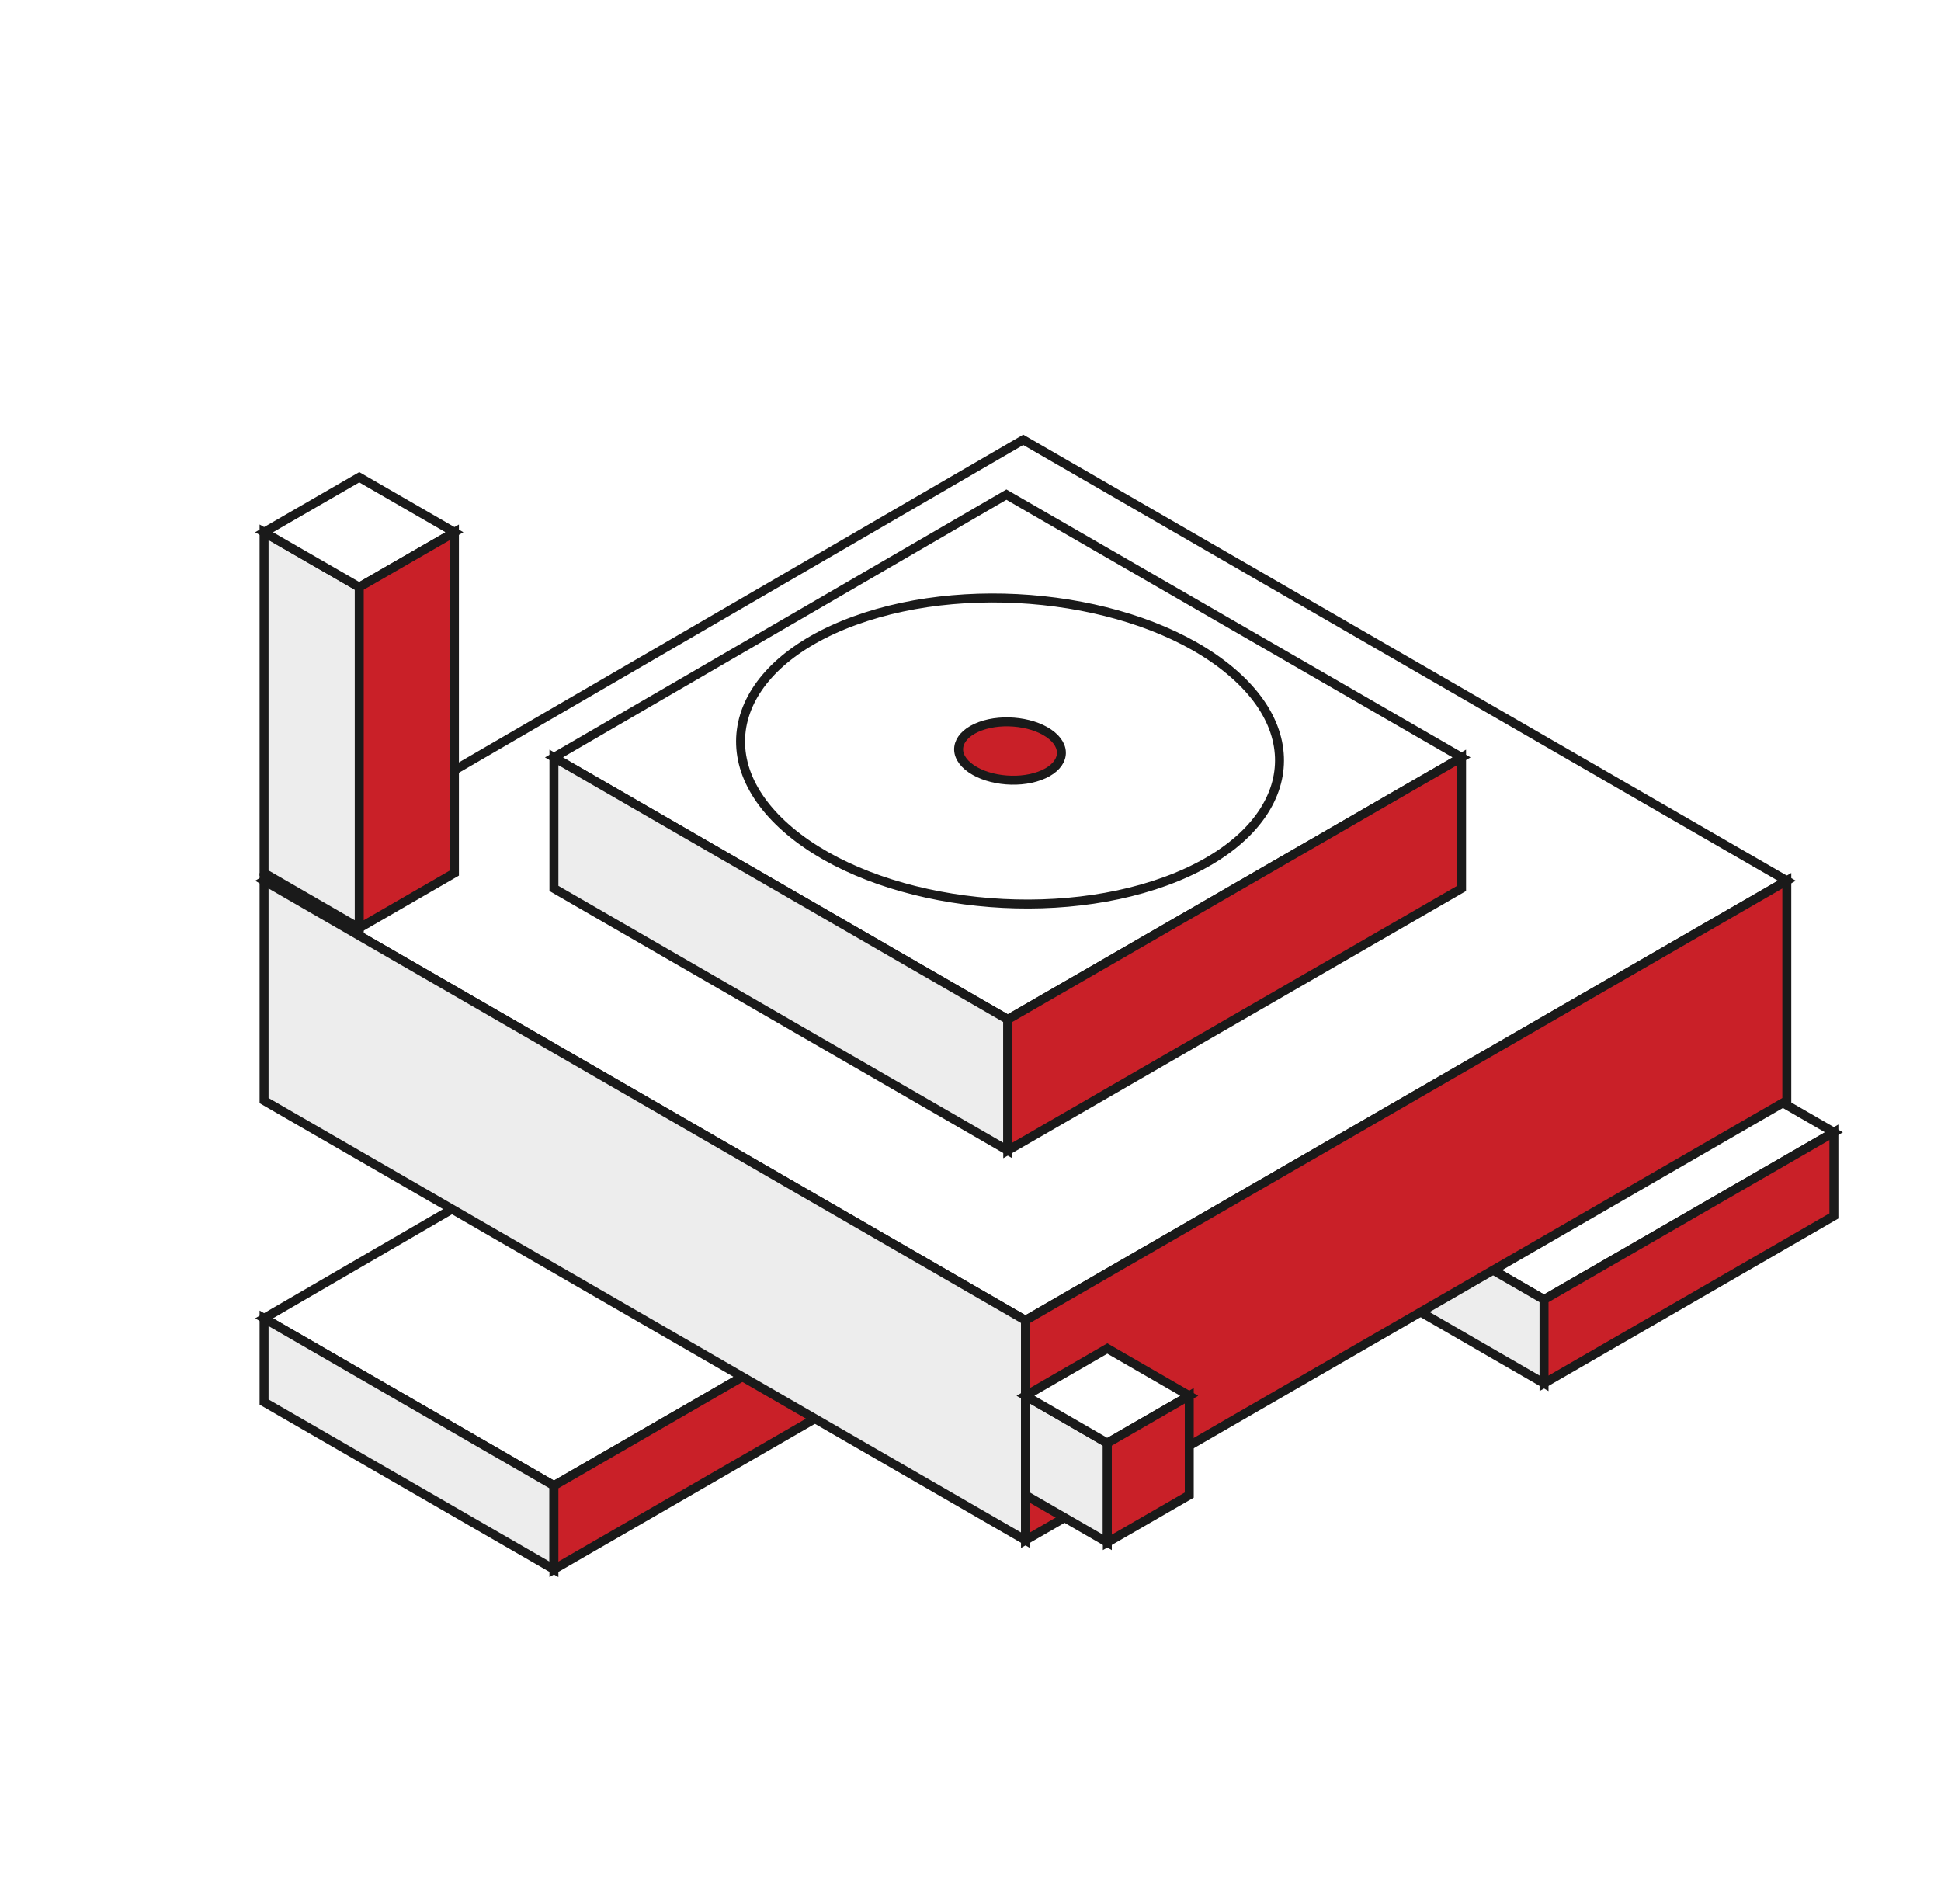 <svg id="45c0d0d3-256a-40af-873c-cd600058a3e8" data-name="圖層 1" xmlns="http://www.w3.org/2000/svg" viewBox="0 0 216.76 212.62"><defs><style>.\37 5fd900d-da4f-4674-a5bc-1b4d6292f956{fill:#fff;}.\37 5fd900d-da4f-4674-a5bc-1b4d6292f956,.c5c820e7-e3bd-4968-b905-2cb820e692e7,.e3d452dc-c6fa-4858-a580-0c2b6a5ee283{stroke:#1a1a1a;stroke-miterlimit:10;}.c5c820e7-e3bd-4968-b905-2cb820e692e7{fill:#ededed;}.e3d452dc-c6fa-4858-a580-0c2b6a5ee283{fill:#c92028;}</style></defs><title>icon</title><polygon class="75fd900d-da4f-4674-a5bc-1b4d6292f956" points="29.49 147.2 61.86 165.89 94.22 147.2 61.76 128.46 29.49 147.2"/><polygon class="c5c820e7-e3bd-4968-b905-2cb820e692e7" points="29.49 156.55 29.49 147.2 61.86 165.89 61.86 175.23 29.49 156.55"/><polygon class="e3d452dc-c6fa-4858-a580-0c2b6a5ee283" points="94.22 147.2 61.86 165.89 61.86 175.23 94.22 156.55 94.22 147.2"/><polygon class="75fd900d-da4f-4674-a5bc-1b4d6292f956" points="140.07 126.43 172.43 145.11 204.8 126.43 172.34 107.69 140.07 126.43"/><polygon class="c5c820e7-e3bd-4968-b905-2cb820e692e7" points="140.07 135.77 140.07 126.43 172.43 145.11 172.43 154.46 140.07 135.77"/><polygon class="e3d452dc-c6fa-4858-a580-0c2b6a5ee283" points="204.8 126.43 172.43 145.11 172.43 154.46 204.8 135.77 204.8 126.43"/><polygon class="75fd900d-da4f-4674-a5bc-1b4d6292f956" points="29.49 98.34 114.52 147.43 199.54 98.34 114.27 49.11 29.49 98.34"/><polygon class="c5c820e7-e3bd-4968-b905-2cb820e692e7" points="29.49 122.89 29.49 98.34 114.52 147.43 114.52 171.98 29.49 122.89"/><polygon class="e3d452dc-c6fa-4858-a580-0c2b6a5ee283" points="199.54 98.34 114.52 147.43 114.52 171.98 199.54 122.89 199.54 98.34"/><polygon class="75fd900d-da4f-4674-a5bc-1b4d6292f956" points="61.86 84.57 112.54 113.83 163.22 84.57 112.39 55.23 61.86 84.57"/><polygon class="c5c820e7-e3bd-4968-b905-2cb820e692e7" points="61.86 99.2 61.86 84.57 112.54 113.83 112.54 128.46 61.86 99.2"/><polygon class="e3d452dc-c6fa-4858-a580-0c2b6a5ee283" points="163.22 84.57 112.54 113.83 112.54 128.46 163.22 99.2 163.22 84.57"/><path class="75fd900d-da4f-4674-a5bc-1b4d6292f956" d="M137.37,74.89c9.59,8,6.36,18.56-7.21,23.51s-32.35,2.45-41.94-5.58-6.36-18.56,7.21-23.51S127.78,66.86,137.37,74.89Z"/><path class="e3d452dc-c6fa-4858-a580-0c2b6a5ee283" d="M117.48,82.15c1.83,1.53,1.21,3.53-1.37,4.48s-6.16.47-8-1.06-1.21-3.53,1.37-4.48S115.65,80.62,117.48,82.15Z"/><polygon class="c5c820e7-e3bd-4968-b905-2cb820e692e7" points="29.49 59.43 29.49 97.48 40.12 103.62 40.12 65.56 29.49 59.43"/><polygon class="75fd900d-da4f-4674-a5bc-1b4d6292f956" points="40.12 53.29 29.49 59.43 40.12 65.56 50.75 59.43 40.12 53.29"/><polygon class="e3d452dc-c6fa-4858-a580-0c2b6a5ee283" points="50.75 97.48 40.12 103.62 40.12 65.56 50.75 59.43 50.75 97.48"/><polygon class="c5c820e7-e3bd-4968-b905-2cb820e692e7" points="114.52 155.85 114.52 166.94 123.66 172.22 123.66 161.13 114.52 155.85"/><polygon class="75fd900d-da4f-4674-a5bc-1b4d6292f956" points="123.66 150.57 114.52 155.85 123.66 161.13 132.81 155.85 123.66 150.57"/><polygon class="e3d452dc-c6fa-4858-a580-0c2b6a5ee283" points="132.81 166.94 123.66 172.22 123.66 161.13 132.81 155.85 132.81 166.94"/></svg>